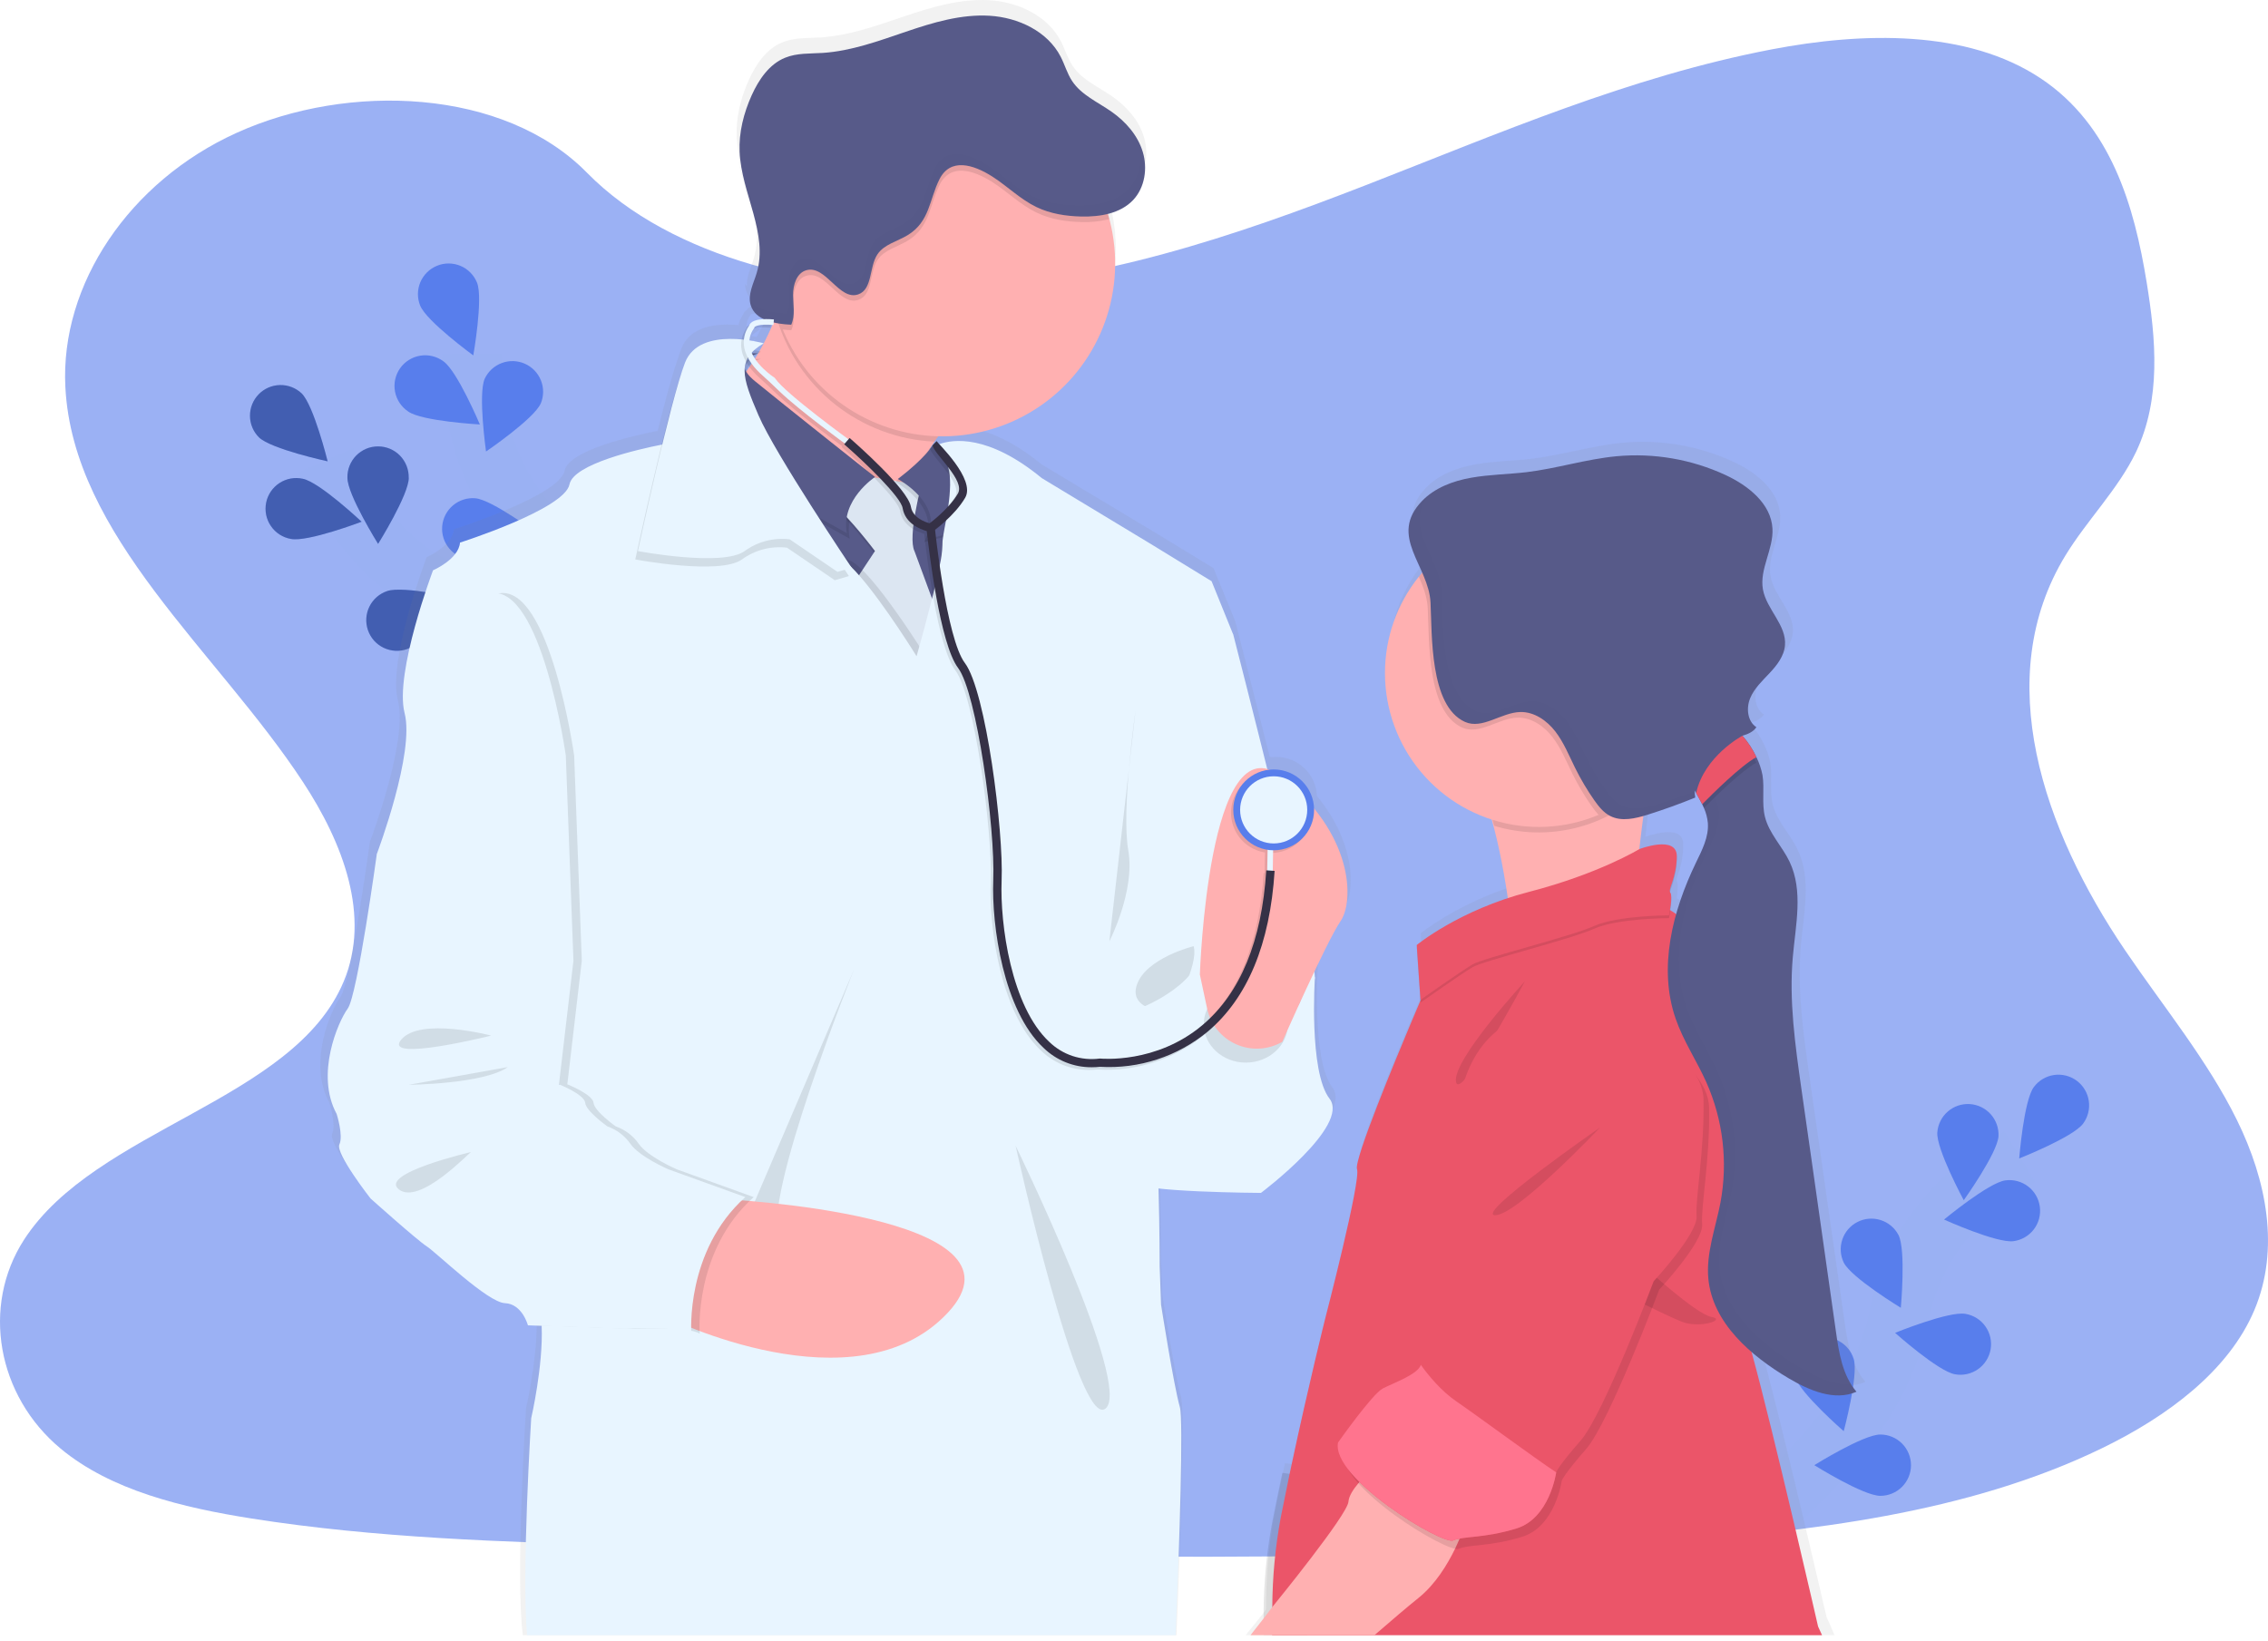 <svg width="76" height="55" viewBox="0 0 76 55" fill="none" xmlns="http://www.w3.org/2000/svg">
<path opacity="0.6" d="M31.842 9.663C36.715 9.494 41.359 7.92 45.787 6.198C50.215 4.476 54.603 2.569 59.362 1.656C62.421 1.069 65.919 0.986 68.384 2.627C70.756 4.206 71.522 6.932 71.934 9.461C72.244 11.364 72.424 13.366 71.577 15.148C70.987 16.385 69.94 17.424 69.216 18.609C66.697 22.731 68.478 27.814 71.208 31.842C72.489 33.732 73.974 35.531 74.962 37.541C75.95 39.551 76.408 41.854 75.543 43.904C74.686 45.935 72.644 47.462 70.431 48.536C65.938 50.714 60.643 51.337 55.48 51.694C44.05 52.476 32.559 52.137 21.099 51.798C16.858 51.672 12.598 51.546 8.426 50.888C6.11 50.523 3.717 49.945 2.035 48.549C-0.1 46.776 -0.629 43.776 0.801 41.553C3.202 37.825 9.837 36.898 11.515 32.898C12.438 30.696 11.49 28.242 10.148 26.2C7.27 21.819 2.444 17.975 2.19 12.967C2.016 9.527 4.335 6.083 7.922 4.455C11.681 2.748 16.894 2.963 19.667 5.786C22.523 8.693 27.541 9.812 31.842 9.663Z" fill="#587EEC"/>
<path d="M59.049 50.763C59.049 50.763 62.897 47.852 63.624 44.149C63.919 42.593 64.71 41.176 65.878 40.108C66.437 39.606 67.041 39.156 67.681 38.764" stroke="#9AB1F3" stroke-width="2" stroke-miterlimit="10"/>
<path d="M68.152 36.431C67.815 36.887 67.663 38.822 67.663 38.822C67.663 38.822 69.466 38.111 69.804 37.655C69.966 37.436 70.035 37.162 69.995 36.892C69.954 36.622 69.809 36.379 69.59 36.217C69.371 36.055 69.097 35.986 68.827 36.026C68.557 36.066 68.315 36.212 68.152 36.431Z" fill="#587EEC"/>
<path d="M64.918 37.949C64.883 38.515 65.805 40.222 65.805 40.222C65.805 40.222 66.933 38.644 66.969 38.078C66.983 37.808 66.889 37.543 66.709 37.341C66.529 37.14 66.277 37.017 66.008 37C65.738 36.983 65.472 37.073 65.269 37.251C65.065 37.428 64.939 37.679 64.919 37.949H64.918Z" fill="#587EEC"/>
<path d="M61.783 42.312C62.038 42.819 63.696 43.827 63.696 43.827C63.696 43.827 63.873 41.895 63.618 41.388C63.493 41.15 63.279 40.97 63.022 40.888C62.766 40.806 62.488 40.827 62.247 40.949C62.007 41.07 61.823 41.28 61.737 41.535C61.65 41.791 61.667 42.069 61.783 42.312Z" fill="#587EEC"/>
<path d="M60.154 46.146C60.319 46.689 61.783 47.962 61.783 47.962C61.783 47.962 62.284 46.088 62.118 45.545C62.039 45.284 61.859 45.066 61.618 44.938C61.378 44.81 61.096 44.783 60.836 44.862C60.575 44.942 60.357 45.122 60.229 45.363C60.101 45.604 60.074 45.886 60.154 46.146Z" fill="#587EEC"/>
<path d="M67.473 41.594C66.913 41.67 65.144 40.87 65.144 40.87C65.144 40.87 66.637 39.633 67.199 39.557C67.469 39.521 67.743 39.593 67.959 39.759C68.176 39.924 68.318 40.169 68.354 40.439C68.391 40.709 68.318 40.983 68.153 41.199C67.987 41.416 67.743 41.558 67.473 41.594Z" fill="#587EEC"/>
<path d="M65.51 46.055C64.95 45.959 63.504 44.667 63.504 44.667C63.504 44.667 65.3 43.934 65.859 44.03C65.993 44.052 66.121 44.1 66.236 44.172C66.351 44.243 66.451 44.337 66.529 44.448C66.608 44.559 66.664 44.684 66.694 44.816C66.724 44.948 66.728 45.085 66.705 45.219C66.682 45.353 66.632 45.48 66.559 45.595C66.487 45.71 66.392 45.809 66.281 45.886C66.17 45.964 66.044 46.019 65.912 46.048C65.779 46.077 65.642 46.079 65.509 46.055H65.51Z" fill="#587EEC"/>
<path d="M63.009 50.129C62.441 50.129 60.797 49.101 60.797 49.101C60.797 49.101 62.442 48.074 63.009 48.074C63.282 48.074 63.543 48.182 63.736 48.375C63.928 48.568 64.037 48.829 64.037 49.102C64.037 49.374 63.928 49.636 63.736 49.828C63.543 50.021 63.282 50.129 63.009 50.129H63.009Z" fill="#587EEC"/>
<path d="M21.662 25.583C21.662 25.583 19.29 21.379 15.714 20.168C14.213 19.669 12.913 18.696 12.011 17.396C11.588 16.774 11.223 16.115 10.92 15.426" stroke="#9AB1F3" stroke-width="2" stroke-miterlimit="10"/>
<path d="M8.676 14.656C9.083 15.051 10.979 15.46 10.979 15.46C10.979 15.46 10.513 13.576 10.106 13.181C9.909 12.997 9.648 12.897 9.379 12.904C9.11 12.91 8.854 13.022 8.667 13.215C8.479 13.409 8.375 13.668 8.377 13.938C8.378 14.207 8.486 14.465 8.676 14.656Z" fill="#587EEC"/>
<path d="M9.748 18.061C10.307 18.172 12.118 17.484 12.118 17.484C12.118 17.484 10.704 16.154 10.148 16.045C10.014 16.015 9.876 16.013 9.742 16.037C9.607 16.062 9.479 16.113 9.364 16.188C9.249 16.263 9.151 16.36 9.074 16.473C8.998 16.586 8.944 16.714 8.918 16.848C8.891 16.983 8.892 17.121 8.919 17.255C8.946 17.389 9 17.516 9.078 17.629C9.155 17.742 9.254 17.839 9.369 17.913C9.484 17.987 9.613 18.037 9.748 18.061Z" fill="#587EEC"/>
<path d="M13.649 21.749C14.185 21.564 15.404 20.054 15.404 20.054C15.404 20.054 13.514 19.622 12.977 19.807C12.848 19.85 12.728 19.918 12.626 20.007C12.523 20.097 12.439 20.206 12.379 20.328C12.319 20.45 12.284 20.583 12.275 20.718C12.267 20.854 12.285 20.99 12.33 21.119C12.374 21.248 12.444 21.366 12.534 21.468C12.625 21.569 12.735 21.652 12.858 21.71C12.981 21.769 13.114 21.802 13.25 21.809C13.386 21.816 13.521 21.796 13.649 21.749Z" fill="#587EEC"/>
<path d="M17.235 23.875C17.794 23.782 19.247 22.498 19.247 22.498C19.247 22.498 17.457 21.751 16.898 21.844C16.628 21.888 16.388 22.038 16.229 22.259C16.07 22.481 16.006 22.757 16.05 23.026C16.094 23.295 16.243 23.536 16.465 23.695C16.686 23.854 16.962 23.919 17.231 23.874L17.235 23.875Z" fill="#587EEC"/>
<path d="M13.698 16.012C13.699 16.579 12.67 18.227 12.67 18.227C12.67 18.227 11.642 16.581 11.642 16.014C11.638 15.877 11.662 15.741 11.712 15.613C11.762 15.485 11.837 15.368 11.933 15.27C12.028 15.172 12.143 15.094 12.269 15.04C12.396 14.987 12.531 14.96 12.669 14.96C12.806 14.96 12.941 14.987 13.068 15.04C13.194 15.094 13.309 15.172 13.404 15.27C13.5 15.368 13.575 15.485 13.625 15.613C13.675 15.741 13.699 15.877 13.695 16.014L13.698 16.012Z" fill="#587EEC"/>
<path d="M17.857 18.55C17.688 19.092 16.215 20.356 16.215 20.356C16.215 20.356 15.725 18.478 15.896 17.936C15.985 17.685 16.167 17.478 16.405 17.359C16.643 17.24 16.918 17.218 17.172 17.297C17.426 17.377 17.639 17.552 17.766 17.786C17.894 18.02 17.926 18.294 17.855 18.55H17.857Z" fill="#587EEC"/>
<path d="M21.556 21.573C21.481 22.133 20.244 23.629 20.244 23.629C20.244 23.629 19.445 21.861 19.521 21.299C19.536 21.163 19.578 21.031 19.645 20.911C19.711 20.792 19.801 20.686 19.909 20.602C20.017 20.518 20.14 20.456 20.273 20.42C20.405 20.384 20.543 20.375 20.679 20.393C20.814 20.411 20.945 20.456 21.063 20.526C21.181 20.596 21.284 20.688 21.366 20.798C21.448 20.908 21.507 21.033 21.539 21.166C21.572 21.299 21.578 21.438 21.556 21.573Z" fill="#587EEC"/>
<path opacity="0.25" d="M8.676 14.656C9.083 15.051 10.979 15.46 10.979 15.46C10.979 15.46 10.513 13.576 10.106 13.181C9.909 12.997 9.648 12.897 9.379 12.904C9.11 12.91 8.854 13.022 8.667 13.215C8.479 13.409 8.375 13.668 8.377 13.938C8.378 14.207 8.486 14.465 8.676 14.656Z" fill="black"/>
<path opacity="0.25" d="M9.748 18.061C10.307 18.172 12.118 17.484 12.118 17.484C12.118 17.484 10.704 16.154 10.148 16.045C10.014 16.015 9.876 16.013 9.742 16.037C9.607 16.062 9.479 16.113 9.364 16.188C9.249 16.263 9.151 16.36 9.074 16.473C8.998 16.586 8.944 16.714 8.918 16.848C8.891 16.983 8.892 17.121 8.919 17.255C8.946 17.389 9 17.516 9.078 17.629C9.155 17.742 9.254 17.839 9.369 17.913C9.484 17.987 9.613 18.037 9.748 18.061Z" fill="black"/>
<path opacity="0.25" d="M13.649 21.749C14.185 21.564 15.404 20.054 15.404 20.054C15.404 20.054 13.514 19.622 12.977 19.807C12.848 19.85 12.728 19.918 12.626 20.007C12.523 20.097 12.439 20.206 12.379 20.328C12.319 20.45 12.284 20.583 12.275 20.718C12.267 20.854 12.285 20.99 12.33 21.119C12.374 21.248 12.444 21.366 12.534 21.468C12.625 21.569 12.735 21.652 12.858 21.71C12.981 21.769 13.114 21.802 13.25 21.809C13.386 21.816 13.521 21.796 13.649 21.749Z" fill="black"/>
<path opacity="0.25" d="M17.235 23.875C17.794 23.782 19.247 22.498 19.247 22.498C19.247 22.498 17.457 21.751 16.898 21.844C16.628 21.888 16.388 22.038 16.229 22.259C16.07 22.481 16.006 22.757 16.05 23.026C16.094 23.295 16.243 23.536 16.465 23.695C16.686 23.854 16.962 23.919 17.231 23.874L17.235 23.875Z" fill="black"/>
<path opacity="0.25" d="M13.698 16.012C13.699 16.579 12.67 18.227 12.67 18.227C12.67 18.227 11.642 16.581 11.642 16.014C11.638 15.877 11.662 15.741 11.712 15.613C11.762 15.485 11.837 15.368 11.933 15.27C12.028 15.172 12.143 15.094 12.269 15.04C12.396 14.987 12.531 14.96 12.669 14.96C12.806 14.96 12.941 14.987 13.068 15.04C13.194 15.094 13.309 15.172 13.404 15.27C13.5 15.368 13.575 15.485 13.625 15.613C13.675 15.741 13.699 15.877 13.695 16.014L13.698 16.012Z" fill="black"/>
<path opacity="0.25" d="M17.857 18.55C17.688 19.092 16.215 20.356 16.215 20.356C16.215 20.356 15.725 18.478 15.896 17.936C15.985 17.685 16.167 17.478 16.405 17.359C16.643 17.24 16.918 17.218 17.172 17.297C17.426 17.377 17.639 17.552 17.766 17.786C17.894 18.02 17.926 18.294 17.855 18.55H17.857Z" fill="black"/>
<path opacity="0.25" d="M21.556 21.573C21.481 22.133 20.244 23.629 20.244 23.629C20.244 23.629 19.445 21.861 19.521 21.299C19.536 21.163 19.578 21.031 19.645 20.911C19.711 20.792 19.801 20.686 19.909 20.602C20.017 20.518 20.14 20.456 20.273 20.42C20.405 20.384 20.543 20.375 20.679 20.393C20.814 20.411 20.945 20.456 21.063 20.526C21.181 20.596 21.284 20.688 21.366 20.798C21.448 20.908 21.507 21.033 21.539 21.166C21.572 21.299 21.578 21.438 21.556 21.573Z" fill="black"/>
<path d="M21.526 25.5C21.526 25.5 21.059 20.694 18.284 18.139C17.114 17.073 16.32 15.658 16.021 14.103C15.886 13.364 15.818 12.614 15.819 11.862" stroke="#9AB1F3" stroke-width="2" stroke-miterlimit="10"/>
<path d="M14.08 10.241C14.29 10.767 15.86 11.91 15.86 11.91C15.86 11.91 16.197 9.999 15.985 9.473C15.883 9.22 15.685 9.018 15.434 8.911C15.183 8.805 14.9 8.802 14.648 8.905C14.395 9.007 14.193 9.205 14.086 9.456C13.98 9.707 13.978 9.99 14.08 10.243V10.241Z" fill="#587EEC"/>
<path d="M13.68 13.792C14.144 14.118 16.08 14.225 16.08 14.225C16.08 14.225 15.326 12.437 14.862 12.111C14.752 12.029 14.627 11.969 14.493 11.936C14.36 11.903 14.221 11.897 14.085 11.919C13.95 11.94 13.82 11.989 13.703 12.062C13.586 12.134 13.486 12.23 13.406 12.342C13.327 12.455 13.272 12.582 13.242 12.716C13.213 12.851 13.212 12.99 13.237 13.125C13.263 13.26 13.315 13.388 13.391 13.503C13.467 13.617 13.566 13.716 13.68 13.791V13.792Z" fill="#587EEC"/>
<path d="M15.755 18.748C16.321 18.795 18.046 17.907 18.046 17.907C18.046 17.907 16.493 16.745 15.928 16.698C15.656 16.675 15.387 16.761 15.179 16.937C14.97 17.113 14.841 17.364 14.818 17.636C14.795 17.907 14.881 18.177 15.057 18.385C15.233 18.594 15.484 18.724 15.755 18.746V18.748Z" fill="#587EEC"/>
<path d="M18.17 22.143C18.72 22.283 20.57 21.704 20.57 21.704C20.57 21.704 19.235 20.296 18.686 20.153C18.422 20.084 18.142 20.124 17.907 20.262C17.673 20.4 17.502 20.626 17.434 20.89C17.366 21.154 17.405 21.434 17.543 21.669C17.681 21.904 17.907 22.074 18.17 22.143Z" fill="#587EEC"/>
<path d="M18.121 13.52C17.892 14.039 16.287 15.131 16.287 15.131C16.287 15.131 16.014 13.21 16.243 12.691C16.358 12.448 16.562 12.26 16.814 12.166C17.065 12.072 17.343 12.081 17.588 12.189C17.833 12.298 18.026 12.498 18.126 12.747C18.226 12.996 18.224 13.274 18.121 13.523V13.52Z" fill="#587EEC"/>
<path d="M20.895 17.527C20.521 17.953 18.664 18.512 18.664 18.512C18.664 18.512 18.977 16.597 19.352 16.171C19.44 16.067 19.548 15.982 19.669 15.92C19.791 15.859 19.923 15.822 20.059 15.813C20.195 15.803 20.331 15.82 20.46 15.864C20.589 15.907 20.708 15.976 20.811 16.065C20.913 16.155 20.996 16.265 21.056 16.387C21.116 16.509 21.15 16.642 21.158 16.778C21.166 16.914 21.147 17.05 21.102 17.179C21.057 17.307 20.986 17.426 20.895 17.527Z" fill="#587EEC"/>
<path d="M23.056 21.792C22.76 22.275 21.024 23.14 21.024 23.14C21.024 23.14 21.009 21.2 21.304 20.716C21.45 20.492 21.678 20.335 21.939 20.277C22.2 20.219 22.473 20.265 22.7 20.405C22.928 20.544 23.092 20.768 23.158 21.027C23.224 21.286 23.186 21.56 23.053 21.792H23.056Z" fill="#587EEC"/>
<path d="M25.094 6.679C24.978 6.253 24.838 5.824 24.74 5.392C24.858 5.824 24.998 6.254 25.094 6.679Z" fill="url(#paint0_linear)"/>
<path d="M25.615 10.786C25.625 10.77 25.632 10.753 25.639 10.737C25.639 10.73 25.646 10.725 25.649 10.718C25.664 10.725 25.68 10.731 25.696 10.736C25.727 10.748 25.758 10.76 25.79 10.769C25.823 10.778 25.836 10.783 25.86 10.788C25.881 10.795 25.901 10.801 25.923 10.805L25.917 10.817C25.891 10.812 25.866 10.807 25.84 10.8L25.833 10.886C25.804 10.886 25.776 10.882 25.75 10.882C25.737 10.882 25.725 10.882 25.712 10.882C25.657 10.882 25.61 10.882 25.572 10.882C25.587 10.851 25.602 10.818 25.615 10.786ZM11.41 33.41C11.739 32.967 12.395 28.21 12.395 28.21C12.395 28.21 13.686 24.828 13.334 23.478C12.982 22.128 14.296 18.674 14.296 18.674C14.296 18.674 15.164 18.297 15.21 17.737C15.21 17.737 18.753 16.616 18.919 15.776C19.053 15.087 21.25 14.593 22.04 14.437C22.28 13.465 22.523 12.558 22.701 12.063C22.749 11.909 22.795 11.776 22.837 11.671C23.138 10.901 24.07 10.831 24.746 10.893C24.776 10.761 24.83 10.637 24.907 10.527C24.918 10.489 24.94 10.455 24.97 10.429C24.985 10.417 25 10.406 25.017 10.396C25.029 10.373 25.045 10.352 25.064 10.335C25.083 10.318 25.104 10.303 25.127 10.29C25.143 10.282 25.16 10.274 25.177 10.267C25.218 10.252 25.26 10.241 25.303 10.233C25.352 10.223 25.403 10.216 25.454 10.213C25.33 10.159 25.22 10.079 25.131 9.978C25.071 9.906 25.026 9.823 24.999 9.734C24.977 9.659 24.967 9.582 24.97 9.504C24.988 9.536 25.009 9.567 25.033 9.595C25.003 9.284 25.167 8.969 25.261 8.661C25.374 8.259 25.395 7.836 25.322 7.425C25.229 6.804 24.996 6.177 24.839 5.546C24.838 5.542 24.838 5.539 24.839 5.535C24.756 5.221 24.705 4.9 24.686 4.577C24.659 3.923 24.826 3.271 25.095 2.676C25.334 2.149 25.686 1.63 26.224 1.416C26.625 1.254 27.073 1.28 27.504 1.254C28.471 1.193 29.393 0.853 30.313 0.544C31.232 0.234 32.178 -0.047 33.146 0.007C34.114 0.061 35.109 0.528 35.551 1.385C35.691 1.652 35.771 1.95 35.939 2.201C36.252 2.675 36.813 2.912 37.282 3.239C37.75 3.566 38.162 4.03 38.331 4.584C38.423 4.883 38.437 5.2 38.369 5.505C38.354 5.574 38.334 5.642 38.31 5.708C38.244 5.893 38.14 6.062 38.006 6.206C37.904 6.312 37.788 6.402 37.66 6.474C37.499 6.563 37.328 6.63 37.149 6.673C37.156 6.694 37.162 6.716 37.169 6.738C37.18 6.774 37.19 6.808 37.2 6.846C37.223 6.933 37.245 7.02 37.263 7.108C37.264 7.115 37.264 7.121 37.263 7.127C37.349 7.525 37.392 7.932 37.392 8.339C37.392 8.532 37.382 8.724 37.363 8.916C37.083 11.757 34.739 13.999 31.842 14.144C31.743 14.149 31.643 14.152 31.541 14.152C31.495 14.152 31.45 14.152 31.402 14.152C31.356 14.212 31.311 14.274 31.269 14.334C31.226 14.394 31.187 14.456 31.15 14.516L31.251 14.411L31.353 14.318C31.38 14.356 31.411 14.391 31.444 14.424C31.51 14.4 31.578 14.381 31.646 14.366C31.937 14.302 32.379 14.278 32.961 14.454C33.497 14.614 34.151 14.944 34.916 15.57L38.647 17.811L40.665 19.039L41.392 20.817C41.392 20.817 41.938 22.93 42.546 25.352C42.57 25.359 42.593 25.366 42.616 25.374C42.666 25.368 42.715 25.366 42.765 25.366C43.117 25.365 43.457 25.501 43.712 25.745C43.966 25.989 44.116 26.323 44.13 26.676C45.34 28.146 45.408 29.616 45.124 30.291C45.098 30.354 45.066 30.415 45.028 30.471C44.841 30.74 44.494 31.433 44.141 32.172C44.15 32.233 44.156 32.284 44.158 32.322C44.159 32.335 44.159 32.347 44.158 32.36C44.158 32.36 43.949 35.532 44.648 36.442C44.801 36.64 44.778 36.901 44.648 37.189C44.179 38.227 42.326 39.612 42.326 39.612C42.326 39.612 40.103 39.6 38.864 39.465C38.868 39.59 38.871 39.714 38.873 39.835C38.901 41.059 38.901 42.085 38.901 42.085L38.947 43.368C38.947 43.368 39.367 46.073 39.577 46.818C39.709 47.286 39.557 51.617 39.424 54.8H17.521C17.263 52.917 17.627 47.194 17.627 47.194C17.627 47.194 17.972 45.715 17.984 44.425C17.985 44.424 17.985 44.422 17.985 44.421C17.985 44.419 17.985 44.417 17.984 44.416C17.984 44.303 17.984 44.194 17.98 44.086L17.821 44.08L17.536 44.07H17.51C17.51 44.07 17.503 44.044 17.487 44C17.449 43.892 17.397 43.789 17.333 43.694C17.212 43.514 17.021 43.338 16.735 43.326C16.577 43.32 16.332 43.191 16.056 43.002C16.054 43.003 16.052 43.003 16.05 43.002C15.306 42.499 14.323 41.57 14.085 41.417C13.756 41.207 12.185 39.807 12.185 39.807C12.185 39.807 11.95 39.51 11.7 39.152L11.691 39.14C11.381 38.692 11.05 38.156 11.132 37.987C11.272 37.685 11.038 36.962 11.038 36.962C10.308 35.625 11.081 33.854 11.41 33.41ZM24.941 11.875C24.934 11.896 24.93 11.918 24.928 11.939C24.946 11.916 24.963 11.892 24.981 11.869L24.998 11.847L25.009 11.83L24.983 11.794C24.983 11.794 24.983 11.794 24.983 11.799C24.964 11.821 24.95 11.847 24.941 11.875ZM25.176 11.255C25.252 11.27 25.312 11.284 25.352 11.295C25.401 11.206 25.449 11.118 25.492 11.028C25.38 11.094 25.274 11.169 25.176 11.255ZM25.308 11.365C25.308 11.364 25.308 11.363 25.308 11.361L25.302 11.365C25.273 11.384 25.245 11.402 25.219 11.421C25.196 11.438 25.175 11.454 25.154 11.471C25.168 11.495 25.184 11.521 25.199 11.541C25.224 11.502 25.247 11.465 25.269 11.427C25.283 11.412 25.296 11.39 25.308 11.365ZM25.727 10.501C25.592 10.488 25.456 10.488 25.321 10.501C25.302 10.501 25.285 10.505 25.268 10.508C25.23 10.514 25.193 10.523 25.157 10.536C25.075 10.652 25.023 10.787 25.009 10.929L25.047 10.935L25.084 10.942C25.154 10.954 25.224 10.966 25.279 10.977L25.349 10.991C25.442 11.012 25.496 11.027 25.498 11.028C25.507 11.009 25.516 10.991 25.526 10.973C25.541 10.943 25.557 10.912 25.571 10.882C25.585 10.852 25.604 10.818 25.618 10.786C25.628 10.77 25.635 10.753 25.643 10.737C25.643 10.73 25.65 10.725 25.653 10.718C25.657 10.71 25.66 10.703 25.663 10.694C25.706 10.608 25.745 10.521 25.783 10.435C25.787 10.427 25.79 10.418 25.794 10.41L25.741 10.406V10.424L25.727 10.501ZM42.422 53.935C42.428 52.892 42.504 51.764 42.714 50.706C42.803 50.255 42.895 49.805 42.989 49.363C43.013 49.252 43.036 49.143 43.059 49.034L43.275 49.062H43.294C43.882 46.289 44.496 43.846 44.496 43.846C44.496 43.846 45.717 39.183 45.575 38.811C45.557 38.763 45.58 38.633 45.632 38.442C45.927 37.382 47.16 34.461 47.591 33.462C47.591 33.458 47.595 33.453 47.596 33.45C47.666 33.282 47.717 33.169 47.732 33.137L47.631 31.647L47.625 31.557L47.612 31.367L47.617 31.362L47.612 31.273C47.612 31.273 48.677 30.4 50.481 29.769C50.551 29.744 50.625 29.719 50.698 29.695C50.608 29.093 50.488 28.412 50.332 27.749C50.318 27.682 50.301 27.618 50.285 27.553C50.27 27.488 50.253 27.425 50.236 27.361C50.21 27.257 50.181 27.155 50.152 27.054C50.054 27.024 49.959 26.989 49.864 26.953L49.828 26.939C48.664 26.486 47.704 25.626 47.125 24.519C46.546 23.412 46.388 22.133 46.679 20.918C46.845 20.228 47.152 19.581 47.58 19.017C47.612 18.973 47.647 18.93 47.681 18.887C47.715 18.844 47.757 18.797 47.795 18.753C47.593 18.293 47.354 17.856 47.335 17.408C47.331 17.352 47.331 17.295 47.335 17.238V17.231C47.361 16.943 47.488 16.652 47.785 16.346C48.218 15.897 48.834 15.67 49.451 15.561C50.067 15.451 50.695 15.449 51.315 15.375C52.343 15.252 53.345 14.935 54.373 14.837C55.639 14.72 56.913 14.937 58.069 15.467C58.834 15.818 59.609 16.43 59.655 17.269C59.693 17.963 59.21 18.628 59.331 19.313C59.453 19.987 60.138 20.517 60.078 21.198C60.055 21.464 59.919 21.702 59.748 21.915C59.689 21.985 59.627 22.055 59.562 22.125C59.313 22.389 59.039 22.642 58.9 22.975C58.894 22.989 58.889 23.003 58.884 23.017C58.765 23.345 58.819 23.76 59.111 23.948C59.109 23.95 59.108 23.951 59.108 23.953C59.103 23.959 59.099 23.963 59.096 23.969C59.095 23.968 59.095 23.966 59.096 23.965C58.992 24.088 58.852 24.175 58.696 24.215L58.637 24.233C58.685 24.285 58.73 24.34 58.777 24.397L58.807 24.437C58.884 24.541 58.954 24.65 59.017 24.763C59.052 24.826 59.087 24.889 59.115 24.952C59.211 25.144 59.281 25.348 59.322 25.559C59.397 26.022 59.291 26.505 59.404 26.959C59.544 27.519 59.987 27.949 60.237 28.469C60.71 29.45 60.442 30.6 60.347 31.682C60.217 33.153 60.427 34.629 60.636 36.09C60.748 36.867 60.859 37.644 60.97 38.422C61.249 40.375 61.529 42.328 61.809 44.281C61.911 44.996 62.032 45.751 62.509 46.304H62.504C62.504 46.304 62.504 46.308 62.509 46.309C62.366 46.372 62.214 46.411 62.058 46.426C61.436 46.488 60.777 46.187 60.217 45.858C59.774 45.601 59.354 45.306 58.963 44.976C59.02 45.186 59.082 45.415 59.148 45.662C59.147 45.664 59.147 45.666 59.148 45.669C59.938 48.679 61.208 54.199 61.208 54.199C61.208 54.199 61.324 54.439 61.473 54.797H41.741C41.972 54.517 42.187 54.248 42.355 54.032L42.422 53.935ZM57.033 26.097C57.028 26.088 57.025 26.081 57.02 26.073C57.02 26.095 57.02 26.117 57.02 26.138C57.02 26.159 57.02 26.178 57.02 26.197C57.02 26.217 57.02 26.215 57.02 26.225C57.02 26.235 57.02 26.225 57.02 26.225C57.02 26.253 57.026 26.282 57.031 26.311C57.031 26.311 57.031 26.314 57.031 26.317L56.961 26.343L56.88 26.377C56.4 26.566 55.914 26.738 55.423 26.891C55.372 26.907 55.321 26.923 55.27 26.937L55.26 27.024C55.247 27.113 55.235 27.203 55.224 27.294C55.224 27.294 55.224 27.298 55.224 27.301C55.193 27.551 55.162 27.8 55.135 28.044C55.135 28.044 56.419 27.554 56.403 28.298C56.404 28.311 56.404 28.325 56.403 28.338C56.405 28.355 56.405 28.373 56.403 28.391C56.391 28.971 56.21 29.314 56.174 29.491C56.176 29.498 56.18 29.505 56.185 29.511C56.216 29.578 56.227 29.653 56.216 29.727C56.217 29.852 56.207 29.977 56.186 30.101C56.224 30.124 56.261 30.147 56.298 30.171C56.326 30.188 56.353 30.208 56.38 30.227C56.552 29.632 56.776 29.052 57.051 28.497C57.243 28.1 57.46 27.687 57.458 27.253C57.458 27.224 57.458 27.196 57.454 27.167C57.446 27.041 57.422 26.917 57.383 26.797C57.367 26.751 57.349 26.706 57.33 26.662C57.284 26.558 57.233 26.455 57.176 26.356C57.14 26.29 57.102 26.225 57.064 26.159C57.053 26.139 57.041 26.119 57.03 26.099L57.033 26.097ZM25.615 10.786C25.625 10.77 25.632 10.753 25.639 10.737C25.639 10.73 25.646 10.725 25.649 10.718C25.664 10.725 25.68 10.731 25.696 10.736C25.727 10.748 25.758 10.76 25.79 10.769C25.823 10.778 25.836 10.783 25.86 10.788L25.923 10.805L25.917 10.817C25.891 10.812 25.866 10.807 25.84 10.8L25.833 10.886C25.804 10.886 25.776 10.882 25.75 10.882H25.712C25.657 10.882 25.61 10.882 25.572 10.882C25.587 10.851 25.602 10.818 25.615 10.786Z" fill="url(#paint1_linear)"/>
<path d="M40.904 21.07L41.324 21.256C41.324 21.256 44.06 31.894 44.06 32.754C44.06 33.613 38.258 38.398 38.258 38.398L37.352 32.282C37.352 32.282 38.652 18.259 40.904 21.07Z" fill="#E8F5FF"/>
<path d="M28.175 17.686L30.6 16.42C30.735 15.841 30.977 15.292 31.311 14.8C31.665 14.287 32.137 13.784 32.725 13.521C34.21 12.854 26.441 9.356 26.441 9.356C26.319 9.776 26.175 10.19 26.009 10.595C25.609 11.584 24.945 12.862 24.089 13.226C22.635 13.846 28.175 17.686 28.175 17.686Z" fill="#FFB0B1"/>
<path opacity="0.1" d="M26.009 10.595C26.341 11.763 27.032 12.798 27.983 13.552C28.934 14.306 30.098 14.743 31.311 14.8C31.665 14.287 32.137 13.784 32.725 13.521C34.21 12.854 26.441 9.356 26.441 9.356C26.319 9.776 26.175 10.19 26.009 10.595Z" fill="black"/>
<path d="M25.791 8.829C25.791 9.974 26.13 11.094 26.766 12.047C27.402 13 28.306 13.743 29.364 14.181C30.422 14.62 31.586 14.735 32.709 14.511C33.832 14.288 34.864 13.736 35.673 12.926C36.483 12.116 37.034 11.084 37.258 9.96C37.481 8.836 37.366 7.672 36.928 6.613C36.49 5.555 35.748 4.65 34.796 4.014C33.844 3.377 32.724 3.038 31.579 3.038C30.818 3.034 30.064 3.182 29.36 3.471C28.657 3.761 28.017 4.187 27.479 4.726C26.941 5.264 26.514 5.904 26.225 6.608C25.935 7.312 25.788 8.067 25.791 8.829Z" fill="#FFB0B1"/>
<path d="M24.956 16.943L26.534 20.628L27.927 23.075H32.384L33.684 19.73L33.157 16.262H29.753L27.555 16.137L26.813 15.89L26.334 16.161L24.956 16.943Z" fill="#575A89"/>
<path opacity="0.1" d="M25.499 12.03C25.499 12.03 24.515 12.24 25.396 12.963C26.278 13.686 29.32 15.986 29.32 15.986C29.32 15.986 28.251 16.939 28.473 18.054L24.933 16.079L24.303 12.92C24.303 12.92 24.232 11.971 25.499 12.03Z" fill="black"/>
<path opacity="0.1" d="M28.624 15.986L30.875 16.358C30.875 16.358 30.411 18.077 30.643 18.565C30.65 18.58 30.656 18.596 30.661 18.612L31.579 21.097L30.891 23.048L28.508 19.796L29.32 18.565C29.32 18.565 28.461 17.427 27.951 17.032C27.44 16.637 28.624 15.986 28.624 15.986Z" fill="black"/>
<path d="M28.624 15.89L30.875 16.262C30.875 16.262 30.411 17.98 30.643 18.468C30.65 18.483 30.656 18.499 30.661 18.515L31.579 21L30.891 22.951L28.508 19.697L29.32 18.466C29.32 18.466 28.461 17.328 27.951 16.933C27.44 16.538 28.624 15.89 28.624 15.89Z" fill="#DCE6F2"/>
<path d="M25.405 11.844C25.405 11.844 24.42 12.054 25.303 12.777C26.185 13.501 29.32 15.986 29.32 15.986C29.32 15.986 28.159 16.753 28.379 17.868L24.84 15.894L24.21 12.735C24.21 12.735 24.14 11.785 25.405 11.844Z" fill="#575A89"/>
<path opacity="0.1" d="M31.156 15.019C31.156 15.019 30.941 15.421 29.993 16.145C29.993 16.145 31.572 16.985 30.968 18.167L33.383 17.537L33.754 16.375L31.156 15.019Z" fill="black"/>
<path d="M31.249 14.926C31.249 14.926 31.034 15.328 30.086 16.053C30.086 16.053 31.665 16.889 31.061 18.073L33.475 17.443L33.846 16.282L31.249 14.926Z" fill="#575A89"/>
<path opacity="0.1" d="M24.956 16.943L26.534 20.628L27.924 23.075H32.384L33.684 19.73L33.158 16.262H32.211C32.227 17.071 31.931 18.022 31.95 18.375C31.982 18.956 31.084 22.092 31.084 22.092C31.084 22.092 29.204 19.049 28.461 18.778C27.994 18.608 27.006 17.192 26.335 16.161L24.956 16.943Z" fill="black"/>
<path d="M18.737 36.338L18.897 36.539C18.897 36.539 17.736 42.37 18.058 43.694C18.112 43.932 18.143 44.176 18.151 44.42V44.431C18.207 45.778 17.801 47.526 17.801 47.526C17.801 47.526 17.476 52.679 17.661 54.799H39.396C39.523 51.665 39.661 47.605 39.536 47.154C39.326 46.412 38.906 43.717 38.906 43.717L38.86 42.44C38.86 42.44 38.86 41.205 38.822 39.83C38.806 39.212 38.782 38.563 38.748 37.987C38.704 37.263 38.642 36.654 38.558 36.354C38.506 36.127 38.476 35.895 38.468 35.662C38.468 35.64 38.468 35.618 38.464 35.596C38.464 35.526 38.457 35.45 38.454 35.372C38.454 35.35 38.454 35.329 38.454 35.302C38.441 34.851 38.446 34.316 38.461 33.762C38.461 33.732 38.461 33.701 38.461 33.67C38.472 33.254 38.49 32.83 38.51 32.427C38.57 31.166 38.65 30.101 38.65 30.101L41.319 21.251L40.6 19.478L38.603 18.254L34.912 16.024C33.112 14.543 31.926 14.721 31.474 14.884C31.43 14.899 31.387 14.916 31.346 14.936C31.332 14.943 31.32 14.949 31.31 14.955C31.296 14.962 31.282 14.97 31.269 14.979C31.392 15.038 31.5 15.127 31.582 15.237C31.675 15.363 31.741 15.505 31.776 15.657C31.8 15.751 31.816 15.847 31.826 15.944C31.835 16.045 31.838 16.15 31.838 16.256C31.833 16.488 31.813 16.719 31.779 16.948C31.779 16.953 31.779 16.958 31.779 16.964C31.756 17.128 31.727 17.288 31.699 17.438C31.699 17.441 31.699 17.444 31.699 17.446C31.667 17.622 31.635 17.784 31.613 17.924C31.609 17.95 31.605 17.973 31.602 17.994C31.586 18.087 31.579 18.181 31.58 18.274C31.572 18.501 31.542 18.726 31.489 18.947C31.471 19.039 31.45 19.138 31.427 19.241C31.395 19.381 31.361 19.533 31.324 19.689C31.304 19.774 31.282 19.862 31.26 19.95C31.251 19.985 31.242 20.02 31.234 20.056L31.22 20.111C31.071 20.704 30.909 21.294 30.81 21.651C30.751 21.861 30.714 21.991 30.714 21.991C30.714 21.991 29.66 20.286 28.819 19.316C28.806 19.302 28.795 19.288 28.783 19.276C28.7 19.18 28.618 19.092 28.54 19.015C28.368 18.844 28.214 18.723 28.09 18.678C28.064 18.668 28.039 18.656 28.014 18.642C27.67 18.447 27.114 17.737 26.594 16.994C26.543 16.924 26.494 16.848 26.443 16.776C26.328 16.61 26.216 16.442 26.11 16.282C26.029 16.159 25.951 16.04 25.878 15.927C25.528 15.382 25.282 14.976 25.282 14.976L24.796 14.954L24.711 14.95H24.655L22.45 14.848C22.45 14.848 22.355 14.864 22.198 14.896C22.19 14.896 22.181 14.896 22.172 14.901C21.39 15.056 19.216 15.549 19.084 16.231C18.921 17.067 15.415 18.183 15.415 18.183C15.369 18.743 14.511 19.112 14.511 19.112C14.511 19.112 13.211 22.55 13.558 23.897C13.902 25.227 12.664 28.518 12.631 28.61L12.868 28.91L18.737 36.338Z" fill="#E8F5FF"/>
<path opacity="0.1" d="M25.5 11.785C25.5 11.785 23.354 11.176 22.866 12.43C22.379 13.684 21.288 18.748 21.288 18.748C21.288 18.748 24.12 19.283 24.863 18.748C25.298 18.431 25.837 18.29 26.372 18.354L27.974 19.445L28.447 19.305C28.447 19.305 25.884 15.493 25.327 14.198C24.77 12.903 24.582 12.324 25.5 11.785Z" fill="black"/>
<path d="M25.593 11.505C25.593 11.505 23.446 10.896 22.956 12.15C22.466 13.404 21.377 18.468 21.377 18.468C21.377 18.468 24.209 19.003 24.952 18.468C25.387 18.151 25.926 18.01 26.461 18.073L28.064 19.165L28.537 19.025C28.537 19.025 25.974 15.213 25.417 13.918C24.86 12.623 24.675 12.045 25.593 11.505Z" fill="#E8F5FF"/>
<path opacity="0.1" d="M39.998 31.708C39.998 31.708 38.397 32.103 38.094 33.009C37.792 33.915 39.279 33.938 39.279 33.938C39.279 33.938 40.184 32.336 39.998 31.708Z" fill="black"/>
<path opacity="0.1" d="M34.033 38.398C34.033 38.398 37.955 46.435 37.05 47.201C36.144 47.968 34.033 38.398 34.033 38.398Z" fill="black"/>
<path opacity="0.1" d="M28.624 32.475C28.624 32.475 25.489 40.282 26.116 41.487C26.744 42.693 24.77 41.487 24.77 41.487L28.624 32.475Z" fill="black"/>
<path d="M24.259 40.187C24.259 40.187 34.845 40.698 31.757 43.996C28.669 47.294 22.332 44.136 22.332 44.136L24.259 40.187Z" fill="#FFB0B1"/>
<path opacity="0.1" d="M25.791 8.829C25.79 9.588 25.939 10.341 26.23 11.043C26.327 11.054 26.424 11.061 26.518 11.065C26.658 10.758 26.583 10.403 26.58 10.064C26.578 9.726 26.702 9.329 27.027 9.238C27.676 9.055 28.124 10.268 28.764 10.049C29.253 9.882 29.125 9.139 29.407 8.71C29.631 8.37 30.078 8.274 30.425 8.061C31.165 7.607 31.143 6.88 31.486 6.193C31.846 5.472 32.606 5.685 33.266 6.11C33.767 6.433 34.199 6.867 34.735 7.124C35.199 7.348 35.72 7.43 36.235 7.442C36.551 7.454 36.868 7.42 37.175 7.342C36.814 5.983 35.971 4.803 34.804 4.02C33.637 3.237 32.225 2.906 30.832 3.087C29.438 3.269 28.159 3.952 27.231 5.009C26.304 6.065 25.792 7.423 25.792 8.829H25.791Z" fill="black"/>
<path d="M33.264 5.924C33.765 6.248 34.197 6.681 34.733 6.94C35.197 7.163 35.718 7.244 36.233 7.256C36.862 7.27 37.54 7.159 37.971 6.704C38.366 6.284 38.461 5.638 38.293 5.087C38.126 4.536 37.725 4.079 37.254 3.748C36.783 3.416 36.237 3.187 35.925 2.713C35.76 2.463 35.68 2.167 35.543 1.901C35.104 1.047 34.117 0.585 33.163 0.528C32.21 0.47 31.264 0.754 30.356 1.063C29.448 1.371 28.533 1.709 27.574 1.773C27.147 1.8 26.704 1.773 26.308 1.935C25.775 2.151 25.426 2.669 25.188 3.195C24.921 3.789 24.756 4.437 24.784 5.086C24.842 6.47 25.756 7.828 25.355 9.154C25.248 9.508 25.049 9.87 25.155 10.224C25.31 10.74 25.976 10.858 26.514 10.882C26.654 10.575 26.579 10.219 26.576 9.882C26.573 9.544 26.698 9.146 27.023 9.055C27.672 8.873 28.12 10.085 28.758 9.866C29.244 9.699 29.118 8.956 29.401 8.527C29.624 8.187 30.072 8.091 30.419 7.879C31.159 7.424 31.136 6.697 31.48 6.01C31.842 5.286 32.603 5.499 33.264 5.924Z" fill="#575A89"/>
<path d="M43.528 32.567L44.062 32.754C44.062 32.754 43.852 35.913 44.552 36.819C45.252 37.725 42.254 39.977 42.254 39.977C42.254 39.977 38.145 39.954 38.029 39.627C37.913 39.3 38.239 33.774 38.239 33.774C38.239 33.774 40.444 32.914 40.259 31.544C40.259 31.544 40.932 34.772 41.93 34.633C42.928 34.493 44.06 33.66 43.528 32.567Z" fill="#E8F5FF"/>
<path opacity="0.1" d="M41.747 35.61C40.969 35.61 40.339 35.033 40.339 34.321C40.339 33.609 40.969 33.032 41.747 33.032C42.525 33.032 43.156 33.609 43.156 34.321C43.156 35.033 42.525 35.61 41.747 35.61Z" fill="black"/>
<path d="M40.207 32.66C40.207 32.66 40.487 24.113 42.923 26.017C45.36 27.922 45.384 30.2 44.92 30.872C44.456 31.545 42.968 34.914 42.968 34.914C42.736 35.048 42.474 35.126 42.206 35.141C41.937 35.155 41.669 35.106 41.423 34.996C41.177 34.887 40.961 34.721 40.792 34.512C40.622 34.303 40.505 34.057 40.449 33.793L40.207 32.66Z" fill="#FFB0B1"/>
<path opacity="0.1" d="M25.008 11.01C25.02 10.972 25.041 10.938 25.071 10.913C25.191 10.803 25.45 10.765 25.841 10.798L25.825 10.983C25.304 10.938 25.201 11.042 25.188 11.059V11.077L25.172 11.1C25.107 11.187 25.061 11.287 25.037 11.393C25.013 11.499 25.011 11.609 25.032 11.716C25.146 12.287 25.846 12.741 25.853 12.746L25.87 12.756L25.881 12.772C26.183 13.221 27.892 14.487 28.34 14.815L28.379 14.77C28.579 14.944 30.338 16.485 30.433 17.075C30.495 17.445 30.912 17.589 31.063 17.629C31.222 17.508 31.74 17.095 32.01 16.633C32.262 16.198 31.245 15.35 31.156 15.019L31.296 14.875C31.311 14.928 32.616 16.149 32.253 16.773C31.962 17.274 31.43 17.702 31.244 17.844C31.304 18.384 31.674 21.558 32.243 22.31C32.949 23.245 33.544 27.956 33.478 29.6C33.42 31.061 33.801 33.821 35.075 35.007C35.295 35.221 35.561 35.383 35.853 35.48C36.144 35.577 36.454 35.606 36.759 35.567H36.774H36.789C36.808 35.567 38.655 35.756 40.207 34.447C41.477 33.377 42.196 31.633 42.346 29.259H42.377L42.389 28.568C42.045 28.514 41.735 28.329 41.524 28.051C41.314 27.774 41.219 27.425 41.26 27.079C41.3 26.732 41.474 26.415 41.743 26.194C42.013 25.973 42.357 25.865 42.705 25.893C43.052 25.921 43.375 26.082 43.606 26.343C43.837 26.605 43.958 26.945 43.943 27.294C43.928 27.642 43.779 27.971 43.527 28.212C43.275 28.453 42.939 28.586 42.59 28.584H42.575L42.562 29.271L42.624 29.275C42.47 31.726 41.714 33.538 40.385 34.658C39.374 35.496 38.084 35.919 36.773 35.841C36.681 35.851 36.587 35.856 36.493 35.856C35.893 35.859 35.315 35.627 34.884 35.208C33.543 33.959 33.135 31.097 33.199 29.586C33.269 27.843 32.645 23.302 32.019 22.475C31.407 21.664 31.035 18.502 30.97 17.889C30.748 17.827 30.246 17.63 30.161 17.119C30.099 16.75 28.924 15.61 28.202 14.979L28.223 14.954C27.834 14.67 26.625 13.774 26.025 13.198C25.839 13.02 25.654 12.841 25.461 12.671C25.229 12.465 24.933 12.138 24.856 11.752C24.829 11.624 24.829 11.492 24.855 11.365C24.881 11.237 24.933 11.116 25.008 11.01Z" fill="black"/>
<path d="M31.268 17.8C31.297 17.779 31.994 17.28 32.343 16.68C32.706 16.056 31.4 14.835 31.386 14.782L31.246 14.926C31.335 15.256 32.352 16.105 32.099 16.539C31.781 17.088 31.11 17.567 31.104 17.572L31.268 17.8Z" fill="#353146"/>
<path d="M28.43 14.951L28.54 14.8C28.517 14.784 26.319 13.193 25.973 12.679L25.962 12.663L25.946 12.653C25.939 12.648 25.238 12.194 25.124 11.623C25.103 11.516 25.105 11.406 25.129 11.3C25.153 11.194 25.199 11.095 25.264 11.008L25.28 10.984V10.967C25.294 10.949 25.397 10.846 25.918 10.891L25.934 10.705C25.543 10.671 25.285 10.71 25.164 10.82C25.134 10.846 25.112 10.879 25.101 10.917C25.025 11.024 24.972 11.145 24.945 11.272C24.917 11.4 24.917 11.532 24.942 11.66C25.02 12.047 25.315 12.374 25.548 12.579C25.74 12.749 25.925 12.929 26.111 13.107C26.814 13.781 28.354 14.896 28.43 14.951Z" fill="#E8F5FF"/>
<path d="M42.48 28.324L42.665 28.328L42.645 29.456L42.459 29.452L42.48 28.324Z" fill="#E8F5FF"/>
<path d="M42.681 28.495C41.933 28.495 41.327 27.889 41.327 27.14C41.327 26.392 41.933 25.786 42.681 25.786C43.428 25.786 44.035 26.392 44.035 27.14C44.035 27.889 43.428 28.495 42.681 28.495Z" fill="#587EEC"/>
<path d="M42.681 28.266C42.059 28.266 41.556 27.762 41.556 27.14C41.556 26.519 42.059 26.015 42.681 26.015C43.302 26.015 43.805 26.519 43.805 27.14C43.805 27.762 43.302 28.266 42.681 28.266Z" fill="#E8F5FF"/>
<path d="M36.582 35.766C36.675 35.766 36.769 35.761 36.862 35.751C38.172 35.828 39.462 35.406 40.473 34.568C41.802 33.448 42.557 31.638 42.712 29.185L42.432 29.167C42.282 31.541 41.563 33.286 40.292 34.355C38.74 35.661 36.894 35.475 36.876 35.475H36.86H36.845C36.54 35.514 36.23 35.484 35.938 35.388C35.647 35.291 35.381 35.129 35.16 34.915C33.887 33.73 33.506 30.97 33.564 29.508C33.634 27.862 33.04 23.152 32.332 22.218C31.713 21.399 31.329 17.71 31.325 17.673L31.314 17.568L31.21 17.55C31.204 17.55 30.6 17.435 30.524 16.983C30.426 16.393 28.67 14.852 28.47 14.678L28.288 14.888C29.013 15.518 30.188 16.658 30.247 17.028C30.332 17.541 30.834 17.737 31.055 17.798C31.125 18.412 31.494 21.573 32.105 22.384C32.73 23.211 33.354 27.752 33.284 29.495C33.224 31.006 33.627 33.868 34.969 35.117C35.401 35.537 35.98 35.769 36.582 35.766Z" fill="#353146"/>
<g opacity="0.1">
<path opacity="0.1" d="M25.195 7.173C25.08 6.749 24.942 6.322 24.845 5.892C24.96 6.324 25.1 6.749 25.195 7.173Z" fill="black"/>
<path opacity="0.1" d="M26.366 10.508C26.506 10.2 26.431 9.845 26.428 9.507C26.425 9.17 26.55 8.775 26.874 8.68C27.524 8.499 27.971 9.711 28.61 9.492C29.099 9.324 28.97 8.581 29.253 8.152C29.476 7.812 29.923 7.717 30.27 7.504C31.011 7.05 30.988 6.323 31.331 5.635C31.691 4.914 32.45 5.127 33.111 5.553C33.613 5.876 34.044 6.309 34.581 6.568C35.044 6.791 35.566 6.872 36.08 6.884C36.706 6.899 37.388 6.788 37.818 6.333C38.15 5.982 38.27 5.469 38.201 4.988C38.213 5.021 38.223 5.054 38.234 5.087C38.402 5.638 38.304 6.286 37.911 6.704C37.481 7.159 36.799 7.27 36.173 7.256C35.658 7.244 35.138 7.163 34.673 6.94C34.136 6.681 33.704 6.248 33.203 5.924C32.543 5.499 31.783 5.286 31.423 6.007C31.08 6.695 31.102 7.421 30.363 7.876C30.013 8.086 29.568 8.184 29.344 8.524C29.064 8.955 29.188 9.696 28.701 9.863C28.064 10.082 27.616 8.871 26.967 9.052C26.642 9.143 26.517 9.542 26.52 9.879C26.524 10.216 26.596 10.572 26.458 10.879C25.92 10.855 25.254 10.739 25.098 10.221C25.077 10.147 25.067 10.07 25.069 9.992C25.296 10.385 25.881 10.486 26.366 10.508Z" fill="black"/>
</g>
<path opacity="0.1" d="M13.719 27.759L12.907 28.619C12.907 28.619 12.257 33.357 11.932 33.8C11.607 34.243 10.841 36.007 11.561 37.331C11.561 37.331 11.793 38.051 11.654 38.353C11.514 38.654 12.698 40.165 12.698 40.165C12.698 40.165 14.253 41.558 14.579 41.767C14.904 41.977 16.621 43.649 17.201 43.672C17.781 43.695 17.971 44.415 17.971 44.415L21.244 44.532C21.244 44.532 23.052 44.437 23.446 44.693C23.446 44.693 23.236 41.928 25.256 40.117L22.679 39.187C22.679 39.187 21.704 38.767 21.402 38.328C21.213 38.059 20.944 37.856 20.633 37.748C20.633 37.748 19.913 37.237 19.89 36.958C19.867 36.679 19.011 36.338 19.011 36.338L19.496 32.196L19.24 25.321C19.24 25.321 18.428 19.56 16.71 19.886C14.992 20.211 13.719 27.759 13.719 27.759Z" fill="black"/>
<path d="M13.439 27.759L12.627 28.619C12.627 28.619 11.977 33.357 11.652 33.8C11.328 34.243 10.561 36.007 11.281 37.331C11.281 37.331 11.512 38.051 11.373 38.353C11.234 38.654 12.418 40.165 12.418 40.165C12.418 40.165 13.973 41.558 14.299 41.767C14.624 41.977 16.341 43.649 16.921 43.672C17.501 43.695 17.691 44.415 17.691 44.415L20.964 44.532C20.964 44.532 22.774 44.437 23.166 44.693C23.166 44.693 22.956 41.928 24.976 40.117L22.399 39.187C22.399 39.187 21.424 38.767 21.122 38.328C20.933 38.059 20.664 37.856 20.353 37.748C20.353 37.748 19.633 37.237 19.61 36.958C19.587 36.679 18.731 36.338 18.731 36.338L19.216 32.196L18.96 25.321C18.96 25.321 18.148 19.56 16.43 19.886C14.712 20.211 13.439 27.759 13.439 27.759Z" fill="#E8F5FF"/>
<path opacity="0.1" d="M16.459 34.705C16.459 34.705 14.068 34.075 13.441 34.845C12.815 35.615 16.459 34.705 16.459 34.705Z" fill="black"/>
<path opacity="0.1" d="M17.016 35.761C16.204 36.331 13.697 36.354 13.697 36.354L17.016 35.761Z" fill="black"/>
<path opacity="0.1" d="M15.786 38.607C15.716 38.63 14.063 40.396 13.369 39.862C12.675 39.327 15.786 38.607 15.786 38.607Z" fill="black"/>
<path opacity="0.1" d="M38.055 23.787C38.055 23.787 37.569 27.133 37.808 28.495C38.048 29.858 37.174 31.546 37.174 31.546L38.055 23.787Z" fill="black"/>
<path d="M48.805 25.148C49.365 25.587 49.774 26.626 50.07 27.768C50.586 29.76 50.755 32.07 50.755 32.07C50.755 32.07 55.212 31.047 54.888 30.583C54.683 30.291 54.958 28.091 55.186 26.496C55.323 25.554 55.444 24.822 55.444 24.822C55.444 24.822 47.273 23.939 48.805 25.148Z" fill="#FFB0B1"/>
<path opacity="0.1" d="M48.805 25.055C49.365 25.494 49.774 26.533 50.07 27.675C50.958 27.945 51.902 27.969 52.803 27.745C53.704 27.521 54.527 27.058 55.186 26.404C55.323 25.461 55.444 24.729 55.444 24.729C55.444 24.729 47.273 23.847 48.805 25.055Z" fill="black"/>
<path d="M46.41 22.552C46.409 23.77 46.839 24.949 47.624 25.88C48.408 26.811 49.497 27.434 50.696 27.639C51.896 27.845 53.13 27.618 54.179 27.001C55.228 26.384 56.025 25.415 56.429 24.266C56.833 23.117 56.817 21.863 56.385 20.724C55.954 19.586 55.133 18.637 54.069 18.045C53.005 17.453 51.767 17.258 50.573 17.492C49.378 17.727 48.305 18.376 47.544 19.326C46.81 20.241 46.41 21.379 46.41 22.552Z" fill="#FFB0B1"/>
<path opacity="0.1" d="M42.346 54.799H43.815L43.939 52.202L44.068 49.514C44.068 49.514 43.734 49.464 43.203 49.39L42.988 49.361H42.97C42.854 49.907 42.739 50.467 42.629 51.026C42.445 52.019 42.349 53.027 42.343 54.037C42.343 54.107 42.343 54.177 42.343 54.243C42.339 54.43 42.343 54.617 42.346 54.799Z" fill="black"/>
<path d="M42.627 54.799H61.056C60.976 54.617 60.923 54.507 60.923 54.507C60.923 54.507 59.448 48.053 58.699 45.323C58.699 45.321 58.699 45.318 58.699 45.316C58.605 44.945 58.492 44.579 58.36 44.22C58.352 44.196 58.341 44.172 58.327 44.15C57.956 43.547 57.492 42.896 58.142 41.967C58.792 41.038 58.562 36.95 58.562 36.95C58.562 36.95 57.773 33.465 56.937 31.607C56.81 31.319 56.63 31.058 56.407 30.837C56.334 30.765 56.256 30.699 56.174 30.639C56.112 30.592 56.047 30.549 55.98 30.51L55.967 30.501C55.615 30.302 55.226 30.181 54.824 30.146C54.538 30.116 54.25 30.124 53.967 30.17C52.612 30.369 51.527 30.701 50.665 31.08C48.329 32.107 47.621 33.484 47.608 33.513L47.602 33.525C47.508 33.744 46.137 36.948 45.643 38.442C45.514 38.832 45.445 39.105 45.473 39.18C45.612 39.551 44.405 44.197 44.405 44.197C44.405 44.197 43.845 46.438 43.285 49.064C43.261 49.173 43.238 49.282 43.215 49.393C43.115 49.87 43.016 50.355 42.92 50.841C42.734 51.841 42.638 52.855 42.634 53.872C42.623 54.189 42.621 54.498 42.627 54.799Z" fill="#EB5569"/>
<path opacity="0.1" d="M54.934 28.549C54.934 28.549 56.205 28.058 56.19 28.802C56.174 29.546 55.88 29.901 55.973 30.01C56.066 30.118 55.927 30.769 55.927 30.769C55.927 30.769 54.209 30.769 53.419 31.124C52.63 31.48 49.721 32.193 49.349 32.41C48.977 32.627 47.6 33.6 47.6 33.6L47.476 31.757C47.476 31.757 48.9 30.58 51.236 29.977C53.573 29.373 54.934 28.549 54.934 28.549Z" fill="black"/>
<path d="M54.934 28.455C54.934 28.455 56.205 27.965 56.19 28.709C56.174 29.452 55.88 29.808 55.973 29.917C56.066 30.025 55.927 30.676 55.927 30.676C55.927 30.676 54.209 30.676 53.419 31.032C52.63 31.388 49.721 32.1 49.349 32.317C48.977 32.533 47.6 33.507 47.6 33.507L47.474 31.67C47.474 31.67 48.898 30.493 51.235 29.889C53.571 29.286 54.934 28.455 54.934 28.455Z" fill="#EB5569"/>
<path opacity="0.1" d="M51.096 32.89C51.096 32.89 48.666 35.522 48.79 36.251C48.914 36.98 51.096 32.89 51.096 32.89Z" fill="black"/>
<path opacity="0.1" d="M55.042 42.398C55.042 42.398 56.823 44.039 57.348 44.133C57.873 44.226 56.945 44.535 56.342 44.288C55.739 44.041 54.453 43.39 54.453 43.39L55.042 42.398Z" fill="black"/>
<path d="M41.904 54.799H46.057C46.638 54.295 47.187 53.828 47.537 53.547C48.097 53.097 48.5 52.436 48.758 51.904C48.816 51.782 48.866 51.669 48.909 51.566C48.985 51.389 49.053 51.208 49.111 51.023L46.035 49.196C45.865 49.341 45.706 49.497 45.557 49.664L45.52 49.706C45.349 49.908 45.199 50.137 45.186 50.325C45.17 50.543 44.563 51.388 43.942 52.2C43.312 53.025 42.667 53.814 42.625 53.867C42.625 53.867 42.518 54.012 42.345 54.235C42.222 54.396 42.071 54.589 41.904 54.799Z" fill="#FFB0B1"/>
<path opacity="0.1" d="M47.544 19.326C47.691 19.659 47.824 20.005 47.843 20.376C47.898 21.448 47.809 23.843 48.994 24.381C49.581 24.645 50.21 24.064 50.853 24.05C51.317 24.04 51.742 24.334 52.024 24.702C52.307 25.069 52.483 25.506 52.688 25.922C52.874 26.299 53.089 26.662 53.331 27.007C53.403 27.112 53.482 27.213 53.569 27.307C54.291 27.002 54.935 26.536 55.45 25.944C55.966 25.352 56.339 24.651 56.543 23.892C56.746 23.134 56.774 22.34 56.624 21.569C56.474 20.799 56.15 20.073 55.677 19.446C55.204 18.82 54.594 18.31 53.895 17.955C53.195 17.6 52.423 17.41 51.639 17.399C50.855 17.387 50.078 17.555 49.368 17.89C48.659 18.224 48.035 18.716 47.544 19.329V19.326Z" fill="black"/>
<path d="M47.936 20.187C47.992 21.259 47.902 23.654 49.088 24.191C49.675 24.455 50.303 23.875 50.947 23.861C51.41 23.851 51.834 24.145 52.118 24.512C52.401 24.879 52.575 25.316 52.781 25.733C52.968 26.11 53.183 26.473 53.424 26.818C53.569 27.022 53.728 27.227 53.95 27.342C54.336 27.544 54.804 27.43 55.218 27.301C55.756 27.131 56.285 26.941 56.807 26.728C56.795 26.649 56.789 26.57 56.789 26.49C56.804 26.519 56.821 26.547 56.838 26.576L56.87 26.634C56.93 26.739 56.988 26.844 57.041 26.951C57.062 26.993 57.081 27.035 57.099 27.078C57.169 27.237 57.213 27.406 57.23 27.579C57.265 28.047 57.035 28.49 56.831 28.91C56.045 30.535 55.559 32.435 56.151 34.14C56.407 34.881 56.85 35.54 57.174 36.257C57.74 37.525 57.907 38.936 57.652 40.302C57.49 41.151 57.166 41.991 57.246 42.851C57.386 44.332 58.663 45.434 59.941 46.192C60.632 46.599 61.477 46.962 62.21 46.64C61.743 46.094 61.622 45.338 61.522 44.626C61.246 42.681 60.97 40.736 60.693 38.79C60.582 38.016 60.472 37.242 60.361 36.467C60.156 35.012 59.947 33.541 60.076 32.077C60.17 30.998 60.434 29.853 59.967 28.876C59.72 28.359 59.28 27.93 59.143 27.373C59.03 26.92 59.135 26.438 59.061 25.977C59.02 25.767 58.951 25.563 58.856 25.372C58.735 25.112 58.578 24.871 58.388 24.656C58.575 24.602 58.75 24.527 58.856 24.37C58.556 24.174 58.51 23.732 58.647 23.4C58.783 23.068 59.056 22.816 59.301 22.554C59.547 22.292 59.783 21.987 59.814 21.63C59.874 20.95 59.195 20.423 59.075 19.752C58.954 19.07 59.433 18.406 59.395 17.715C59.35 16.88 58.583 16.273 57.826 15.921C56.683 15.391 55.421 15.174 54.167 15.29C53.147 15.387 52.16 15.703 51.142 15.825C50.529 15.895 49.907 15.902 49.297 16.01C48.688 16.118 48.077 16.346 47.648 16.793C46.517 17.973 47.872 18.944 47.936 20.187Z" fill="#575A89"/>
<path opacity="0.1" d="M48.882 51.904C49.239 51.749 49.889 51.842 51.003 51.502C52.118 51.163 52.333 49.628 52.333 49.628V49.623C52.346 49.588 52.45 49.36 53.151 48.56C53.925 47.677 55.6 43.218 55.6 43.218C55.6 43.218 57.085 41.623 57.038 41.034C56.991 40.446 57.302 38.881 57.271 37.131C57.24 35.381 53.928 34.22 53.928 34.22C47.551 33.089 49.053 40.445 49.223 41.002C49.393 41.559 48.511 43.065 48.511 43.065C48.635 43.72 48 44.735 48 44.735C48 44.735 47.846 45.632 47.815 45.973C47.813 45.989 47.809 46.005 47.804 46.02C47.702 46.341 46.869 46.632 46.531 46.809C46.175 46.995 45.029 48.621 45.029 48.621C44.782 49.815 48.527 52.061 48.882 51.904Z" fill="black"/>
<path d="M48.697 51.624C49.053 51.469 49.703 51.562 50.817 51.222C51.931 50.881 52.147 49.348 52.147 49.348V49.343C52.159 49.307 52.264 49.08 52.965 48.28C53.739 47.397 55.414 42.937 55.414 42.937C55.414 42.937 56.898 41.342 56.852 40.754C56.806 40.166 57.115 38.601 57.085 36.852C57.054 35.103 53.744 33.943 53.744 33.943C47.367 32.812 48.869 40.168 49.039 40.726C49.209 41.283 48.327 42.788 48.327 42.788C48.451 43.444 47.816 44.458 47.816 44.458C47.816 44.458 47.662 45.356 47.63 45.697C47.629 45.712 47.625 45.728 47.62 45.743C47.518 46.064 46.685 46.355 46.346 46.533C45.99 46.718 44.844 48.345 44.844 48.345C44.596 49.536 48.341 51.782 48.697 51.624Z" fill="#EB5569"/>
<path opacity="0.1" d="M53.618 37.783C53.618 37.783 50.833 40.724 50.105 40.724C49.379 40.724 53.618 37.783 53.618 37.783Z" fill="black"/>
<path d="M48.697 51.624C49.053 51.469 49.703 51.562 50.817 51.222C51.931 50.881 52.147 49.348 52.147 49.348V49.343C51.408 48.853 49.539 47.469 48.802 46.963C48.283 46.608 47.86 46.086 47.612 45.74C47.51 46.062 46.678 46.353 46.338 46.53C45.983 46.715 44.837 48.342 44.837 48.342C44.596 49.536 48.341 51.782 48.697 51.624Z" fill="#FF748E"/>
<g opacity="0.1">
<path opacity="0.1" d="M58.852 24.378C58.849 24.383 58.844 24.388 58.84 24.394C58.819 24.367 58.797 24.341 58.775 24.315C58.798 24.339 58.824 24.359 58.852 24.378Z" fill="black"/>
<path opacity="0.1" d="M57.229 27.587C57.199 27.199 56.992 26.856 56.797 26.515C56.924 26.465 57.052 26.416 57.178 26.364C57.166 26.285 57.16 26.206 57.16 26.127C57.356 26.477 57.57 26.821 57.6 27.215C57.636 27.683 57.406 28.126 57.202 28.546C56.415 30.17 55.93 32.07 56.521 33.776C56.778 34.517 57.221 35.176 57.545 35.892C58.111 37.161 58.278 38.572 58.022 39.937C57.862 40.786 57.537 41.626 57.617 42.486C57.757 43.967 59.033 45.069 60.312 45.826C60.834 46.136 61.445 46.419 62.03 46.399C62.084 46.486 62.144 46.569 62.21 46.648C61.476 46.972 60.632 46.607 59.941 46.198C58.661 45.442 57.383 44.343 57.243 42.859C57.163 41.998 57.488 41.159 57.649 40.31C57.904 38.944 57.738 37.534 57.173 36.265C56.851 35.549 56.403 34.889 56.149 34.148C55.558 32.443 56.043 30.543 56.829 28.918C57.033 28.495 57.264 28.055 57.229 27.587Z" fill="black"/>
<path opacity="0.1" d="M47.649 16.801C47.718 16.731 47.792 16.665 47.871 16.605C47.023 17.706 48.247 18.641 48.308 19.826C48.362 20.897 48.273 23.293 49.459 23.829C50.045 24.095 50.674 23.514 51.318 23.5C51.781 23.49 52.205 23.785 52.489 24.151C52.772 24.518 52.946 24.955 53.151 25.371C53.339 25.749 53.554 26.111 53.795 26.456C53.935 26.662 54.099 26.866 54.321 26.982C54.706 27.183 55.174 27.07 55.589 26.939C55.993 26.813 56.393 26.672 56.789 26.519C56.789 26.592 56.796 26.665 56.807 26.737C56.285 26.95 55.755 27.141 55.218 27.31C54.803 27.44 54.335 27.553 53.95 27.352C53.728 27.236 53.567 27.031 53.424 26.826C53.182 26.482 52.967 26.119 52.781 25.742C52.575 25.326 52.401 24.888 52.117 24.521C51.833 24.154 51.41 23.86 50.947 23.87C50.303 23.884 49.674 24.465 49.087 24.2C47.901 23.663 47.992 21.268 47.936 20.196C47.872 18.951 46.517 17.98 47.649 16.801Z" fill="black"/>
</g>
<path opacity="0.1" d="M56.87 26.634C56.929 26.739 56.987 26.844 57.041 26.952C57.061 26.994 57.081 27.036 57.098 27.079C57.465 26.709 58.358 25.831 58.856 25.558C58.735 25.298 58.577 25.057 58.387 24.843C58.387 24.843 57.199 25.471 56.87 26.634Z" fill="black"/>
<path d="M56.837 26.577C57.112 25.331 58.387 24.657 58.387 24.657C58.577 24.872 58.735 25.113 58.856 25.373C58.33 25.66 57.362 26.625 57.041 26.952L56.837 26.577Z" fill="#EB5569"/>
<defs>
<linearGradient id="paint0_linear" x1="24.917" y1="6.679" x2="24.917" y2="5.392" gradientUnits="userSpaceOnUse">
<stop stop-color="#808080" stop-opacity="0.25"/>
<stop offset="0.54" stop-color="#808080" stop-opacity="0.12"/>
<stop offset="1" stop-color="#808080" stop-opacity="0.1"/>
</linearGradient>
<linearGradient id="paint1_linear" x1="-32025.9" y1="46105.5" x2="-32025.9" y2="3214.57" gradientUnits="userSpaceOnUse">
<stop stop-color="#808080" stop-opacity="0.25"/>
<stop offset="0.54" stop-color="#808080" stop-opacity="0.12"/>
<stop offset="1" stop-color="#808080" stop-opacity="0.1"/>
</linearGradient>
</defs>
</svg>

